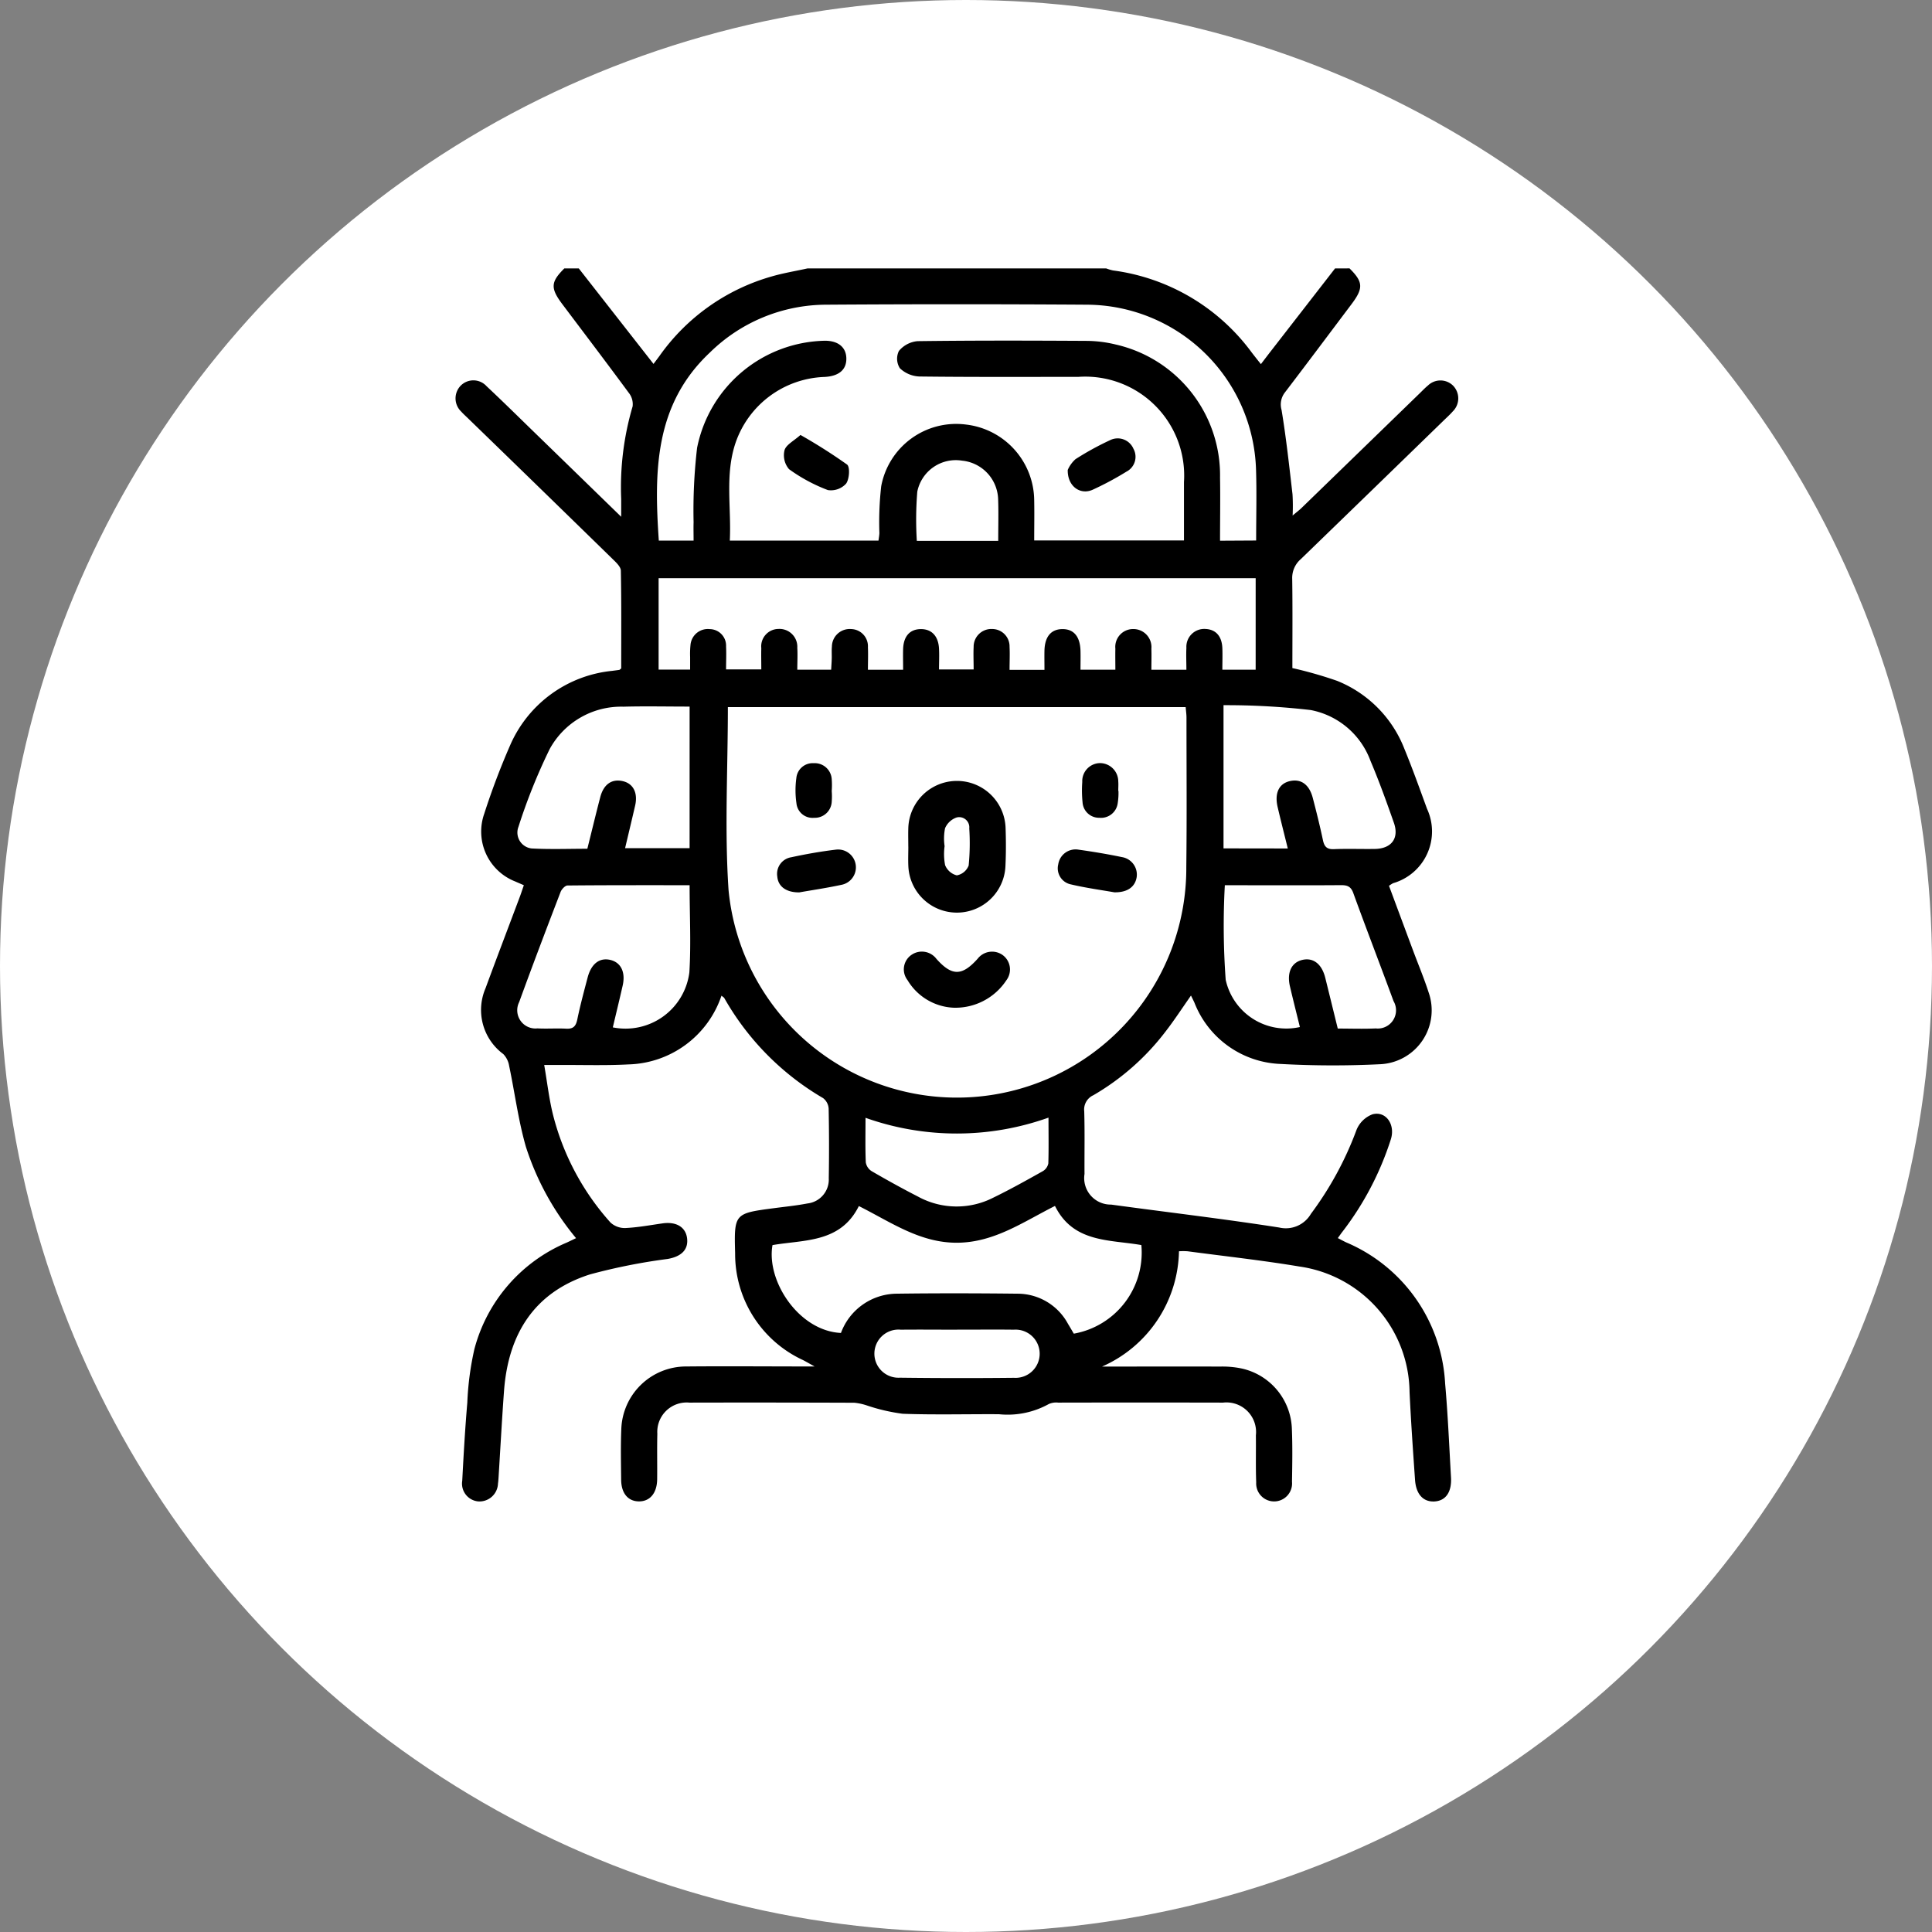 <svg xmlns="http://www.w3.org/2000/svg" width="106" height="106" viewBox="0 0 106 106"><rect x="0" y="0" width="106" height="106" fill="#808080" stroke="none"/><g transform="translate(-995 -4131.62)"><circle cx="53" cy="53" r="53" transform="translate(995 4131.62)" fill="#fff"/><g transform="translate(1020 4146.345)"><path d="M668.35,39.249c.752.745.771,1.085.107,1.967-1.218,1.618-2.43,3.24-3.659,4.849a1.075,1.075,0,0,0-.176.953c.253,1.533.421,3.081.6,4.626a11.007,11.007,0,0,1,.006,1.165c.225-.19.372-.3.5-.425q3.248-3.151,6.492-6.3c.142-.138.279-.283.432-.408a.986.986,0,0,1,1.373,0,1,1,0,0,1-.012,1.422c-.159.182-.341.344-.514.513q-3.907,3.8-7.822,7.59a1.358,1.358,0,0,0-.471,1.088c.024,1.648.009,3.3.009,4.889a22.6,22.6,0,0,1,2.452.7,6.6,6.6,0,0,1,3.7,3.748c.442,1.077.834,2.176,1.234,3.27a2.955,2.955,0,0,1-1.86,4.085,1.76,1.76,0,0,0-.225.144c.439,1.18.88,2.369,1.323,3.557.284.762.6,1.514.85,2.287a2.961,2.961,0,0,1-2.624,3.942,52.475,52.475,0,0,1-5.479-.012,5.288,5.288,0,0,1-4.744-3.361c-.052-.115-.11-.227-.19-.392-.487.693-.925,1.369-1.416,2a13.491,13.491,0,0,1-3.941,3.468.861.861,0,0,0-.5.886c.033,1.144.008,2.29.015,3.435a1.453,1.453,0,0,0,1.46,1.679c3.073.42,6.156.78,9.22,1.258a1.592,1.592,0,0,0,1.741-.748,18.351,18.351,0,0,0,2.508-4.621,1.528,1.528,0,0,1,.869-.841c.736-.2,1.265.558,1.01,1.368a16.569,16.569,0,0,1-2.647,5.061c-.079.1-.155.212-.263.361.163.084.306.163.453.233a8.924,8.924,0,0,1,5.435,7.752c.152,1.709.223,3.426.322,5.141.048.823-.3,1.3-.93,1.325-.6.021-.99-.4-1.044-1.19-.112-1.6-.224-3.206-.3-4.811a7.033,7.033,0,0,0-6.038-6.889c-2.039-.34-4.1-.566-6.146-.838a3.752,3.752,0,0,0-.467,0,7.058,7.058,0,0,1-4.22,6.326c2.168,0,4.337-.005,6.5,0a5.144,5.144,0,0,1,1.176.11,3.51,3.51,0,0,1,2.738,3.308c.04.967.023,1.938.007,2.906a.985.985,0,1,1-1.964.03c-.033-.858-.006-1.717-.018-2.576a1.624,1.624,0,0,0-1.8-1.8q-4.525-.01-9.05,0a.99.99,0,0,0-.51.077,4.657,4.657,0,0,1-2.735.56c-1.762-.011-3.525.039-5.284-.025a10.319,10.319,0,0,1-1.962-.456,3.112,3.112,0,0,0-.69-.149q-4.525-.017-9.05-.007a1.612,1.612,0,0,0-1.758,1.709c-.021.836,0,1.674-.01,2.51-.013.764-.411,1.215-1.022,1.2-.585-.015-.946-.45-.953-1.185-.009-.925-.031-1.851.008-2.774a3.558,3.558,0,0,1,3.563-3.443c2.285-.021,4.571,0,7.043,0-.312-.172-.469-.264-.631-.348a6.413,6.413,0,0,1-3.73-5.857c-.061-2.194-.036-2.194,2.14-2.481.61-.081,1.225-.141,1.829-.258a1.319,1.319,0,0,0,1.169-1.378q.031-1.915-.007-3.831a.784.784,0,0,0-.307-.572,14.824,14.824,0,0,1-5.414-5.48c-.03-.053-.1-.085-.159-.139a5.541,5.541,0,0,1-5.1,3.771c-1.252.067-2.509.025-3.764.031-.238,0-.477,0-.862,0,.17.98.27,1.891.493,2.769a13.976,13.976,0,0,0,3.145,5.877,1.156,1.156,0,0,0,.829.3c.679-.033,1.353-.159,2.028-.255.749-.106,1.264.2,1.343.811.082.633-.317,1.011-1.065,1.141a32.07,32.07,0,0,0-4.256.846c-3.072.977-4.492,3.283-4.722,6.4-.116,1.58-.2,3.163-.3,4.745-.007.11-.014.22-.031.329a1.015,1.015,0,0,1-1.1.981.98.98,0,0,1-.861-1.132c.075-1.429.156-2.858.278-4.283a16.245,16.245,0,0,1,.387-2.933A8.768,8.768,0,0,1,625.4,92.7c.158-.072.314-.149.513-.244a15.022,15.022,0,0,1-2.753-5.018c-.416-1.447-.607-2.959-.918-4.437a1.208,1.208,0,0,0-.321-.646,3.008,3.008,0,0,1-.974-3.611c.615-1.671,1.25-3.334,1.875-5,.076-.2.142-.408.227-.652l-.491-.213a2.94,2.94,0,0,1-1.685-3.7,40.113,40.113,0,0,1,1.422-3.761,6.839,6.839,0,0,1,5.6-4.087c.13-.018.26-.033.39-.053.018,0,.033-.024.106-.08,0-1.758.015-3.559-.02-5.36,0-.211-.249-.446-.43-.622q-3.97-3.877-7.953-7.739c-.126-.123-.259-.24-.375-.371a1,1,0,0,1-.029-1.422.977.977,0,0,1,1.42.029c.9.844,1.777,1.71,2.661,2.569,1.529,1.485,3.057,2.972,4.725,4.595,0-.433,0-.7,0-.97a15.689,15.689,0,0,1,.627-5.086.994.994,0,0,0-.211-.744c-1.2-1.631-2.426-3.243-3.643-4.861-.664-.882-.644-1.219.107-1.965h.793l4.1,5.24c.132-.177.237-.313.338-.452a11.331,11.331,0,0,1,6.126-4.342c.65-.19,1.323-.3,1.986-.446H655a2.584,2.584,0,0,0,.373.111,11.279,11.279,0,0,1,7.615,4.506c.154.2.312.4.5.634.205-.268.363-.477.524-.684l3.544-4.566Zm-34.107,24.07c0,3.405-.186,6.739.038,10.045a12.586,12.586,0,0,0,25.114-1.274c.033-2.73.01-5.461.01-8.191,0-.189-.029-.378-.045-.58Zm28.984-9.14c0-1.334.035-2.609-.006-3.881a9.333,9.333,0,0,0-9.264-9.057q-7.166-.048-14.333,0a9.141,9.141,0,0,0-6.37,2.627c-3.043,2.857-3.059,6.526-2.8,10.317h1.908c0-.36-.01-.685,0-1.01a29.579,29.579,0,0,1,.192-4.078,7.3,7.3,0,0,1,7.02-5.878c.719,0,1.157.357,1.169.962.013.622-.4.98-1.189,1.024a5.356,5.356,0,0,0-4.891,3.619c-.59,1.752-.223,3.56-.314,5.36h8.158c.02-.162.045-.288.049-.416a17.5,17.5,0,0,1,.1-2.567,4.184,4.184,0,0,1,4.651-3.384,4.227,4.227,0,0,1,3.743,4.173c.014.72,0,1.44,0,2.186h8.217c0-1.1,0-2.152,0-3.2a5.429,5.429,0,0,0-5.794-5.775c-2.906,0-5.813.015-8.718-.02a1.647,1.647,0,0,1-1.075-.453.971.971,0,0,1-.053-.949,1.5,1.5,0,0,1,1.021-.537c3.1-.041,6.208-.033,9.313-.015a6.925,6.925,0,0,1,1.566.2,7.356,7.356,0,0,1,5.719,7.3c.02,1.14,0,2.28,0,3.463Zm-.026,2.069H630.443v5.015h1.729c0-.258,0-.474,0-.691a4.824,4.824,0,0,1,.02-.659.953.953,0,0,1,1.052-.872.905.905,0,0,1,.9.949c.02.411,0,.824,0,1.26h1.933c0-.421-.011-.792,0-1.163a.953.953,0,0,1,.937-1.055.978.978,0,0,1,1.038,1.035c.024.388,0,.779,0,1.2h1.858c.012-.225.027-.417.032-.61.006-.22-.012-.442.009-.66A.975.975,0,0,1,641,59.038a.943.943,0,0,1,.927,1c.018.408,0,.818,0,1.234h1.931c0-.4-.011-.774,0-1.142.025-.7.371-1.085.969-1.09s.965.384,1,1.072c.021.384,0,.769,0,1.141h1.9c0-.446-.02-.843,0-1.237a.971.971,0,0,1,1.02-.981.954.954,0,0,1,.951.977c.021.411,0,.823,0,1.263h1.915c0-.377-.008-.723,0-1.068.022-.754.361-1.156.968-1.167.634-.012.987.4,1.009,1.193.009.341,0,.683,0,1.034h1.913c0-.41-.009-.78,0-1.15a.978.978,0,0,1,.986-1.08.99.99,0,0,1,.99,1.082c.014.384,0,.769,0,1.152H659.4c0-.42-.02-.81,0-1.2a.98.98,0,0,1,1.035-1.039c.573.02.912.39.938,1.053.015.388,0,.778,0,1.182H663.2Zm-6.272,36.587c-1.74-.307-3.734-.114-4.739-2.147-1.747.879-3.326,2-5.35,2.019-2.054.017-3.648-1.129-5.411-2.012-1.007,2.032-3,1.84-4.738,2.142-.348,1.981,1.454,4.712,3.756,4.82a3.292,3.292,0,0,1,3.036-2.154c2.222-.03,4.444-.025,6.666,0a3.144,3.144,0,0,1,2.754,1.653c.112.183.218.369.32.54A4.515,4.515,0,0,0,656.929,92.835Zm8.034-21.759c-.194-.789-.384-1.529-.557-2.273-.178-.764.072-1.284.666-1.422.616-.144,1.075.187,1.265.932.2.766.391,1.532.553,2.3.076.361.216.518.61.5.746-.031,1.495,0,2.242-.012.915-.015,1.342-.589,1.04-1.441-.4-1.138-.808-2.277-1.28-3.386a4.369,4.369,0,0,0-3.282-2.793,40.153,40.153,0,0,0-4.783-.267v7.857Zm-3.454,2.015a40.892,40.892,0,0,0,.047,5.189,3.405,3.405,0,0,0,4.071,2.593c-.183-.744-.37-1.483-.544-2.224-.183-.781.091-1.338.709-1.466.588-.122,1.044.246,1.229.994.226.915.451,1.831.684,2.779.724,0,1.406.026,2.085-.007a1,1,0,0,0,.974-1.5c-.727-1.981-1.489-3.949-2.209-5.933-.136-.375-.351-.431-.693-.428-1.541.013-3.083.006-4.624.006Zm-29.365,0c-2.273,0-4.488-.006-6.7.016-.131,0-.322.206-.38.356-.771,2.008-1.536,4.018-2.271,6.04a1,1,0,0,0,1,1.444c.526.029,1.056-.013,1.582.016.39.021.531-.141.607-.509.16-.773.366-1.537.567-2.3s.661-1.1,1.242-.964.849.667.679,1.414-.358,1.521-.54,2.287a3.531,3.531,0,0,0,4.2-3.014C632.227,76.326,632.144,74.761,632.144,73.094Zm0-9.8c-1.267,0-2.454-.027-3.639.006a4.468,4.468,0,0,0-4.038,2.324,31.659,31.659,0,0,0-1.714,4.268.878.878,0,0,0,.725,1.186c1.022.055,2.049.016,3.055.016.25-1,.47-1.92.709-2.833.185-.705.633-1.013,1.232-.877.578.131.842.645.68,1.346-.179.777-.366,1.552-.55,2.332h3.539Zm19.695,22.55a14.958,14.958,0,0,1-10.044.012c0,.868-.019,1.658.015,2.445a.707.707,0,0,0,.321.482c.835.485,1.68.953,2.539,1.393a4.413,4.413,0,0,0,4.119.069c.927-.449,1.828-.954,2.728-1.458a.639.639,0,0,0,.308-.429C651.85,87.544,651.834,86.733,651.834,85.839Zm-5.01,11.637c-1.034,0-2.068-.011-3.1,0a1.321,1.321,0,1,0-.055,2.634q3.135.039,6.27.006a1.323,1.323,0,1,0-.011-2.64C648.892,97.465,647.858,97.477,646.824,97.476Zm2.247-43.28c0-.8.022-1.545-.005-2.287a2.194,2.194,0,0,0-1.977-2.113,2.155,2.155,0,0,0-2.458,1.7,18.826,18.826,0,0,0-.026,2.7Z" transform="translate(-619.308 -39.249)"/><path d="M759.975,202.122c0-.33-.01-.659,0-.989a2.67,2.67,0,0,1,5.338-.03c.024.7.025,1.407-.009,2.108a2.666,2.666,0,0,1-5.327-.035c-.016-.351,0-.7,0-1.054Zm1.992-.027a3.231,3.231,0,0,0,.027,1.043.938.938,0,0,0,.642.563.862.862,0,0,0,.651-.541,12.448,12.448,0,0,0,.033-2.035.557.557,0,0,0-.693-.6,1.072,1.072,0,0,0-.635.589A2.878,2.878,0,0,0,761.967,202.1Z" transform="translate(-735.141 -170.399)"/><path d="M761.348,254.69a3.1,3.1,0,0,1-2.514-1.511.963.963,0,0,1,.234-1.4,1,1,0,0,1,1.353.235c.848.949,1.4.947,2.259-.01a1,1,0,0,1,1.355-.215.981.981,0,0,1,.218,1.4A3.346,3.346,0,0,1,761.348,254.69Z" transform="translate(-734.041 -214.127)"/><path d="M720.459,222.205c-.729.006-1.161-.331-1.206-.865a.922.922,0,0,1,.77-1.063c.812-.176,1.634-.32,2.459-.419a.978.978,0,0,1,.347,1.92C722,221.96,721.149,222.083,720.459,222.205Z" transform="translate(-701.606 -187.969)"/><path d="M809.607,222.186c-.7-.123-1.547-.238-2.376-.433a.9.9,0,0,1-.7-1.1.96.96,0,0,1,1.1-.809c.8.112,1.6.245,2.393.41a.973.973,0,0,1,.81,1.1C810.75,221.881,810.335,222.2,809.607,222.186Z" transform="translate(-773.47 -187.954)"/><path d="M726.9,194.6a3.836,3.836,0,0,1,0,.59.928.928,0,0,1-.967.881.886.886,0,0,1-.969-.8,4.943,4.943,0,0,1-.006-1.373.9.9,0,0,1,.954-.823.933.933,0,0,1,.987.866A4.355,4.355,0,0,1,726.9,194.6Z" transform="translate(-706.267 -165.927)"/><path d="M815.955,194.529a3.592,3.592,0,0,1-.047.717.924.924,0,0,1-1,.762.905.905,0,0,1-.923-.85,6.457,6.457,0,0,1-.016-1.114.989.989,0,0,1,.963-1.036,1.007,1.007,0,0,1,1.012,1c.014.174,0,.35,0,.525Z" transform="translate(-779.59 -165.865)"/><path d="M809.551,93.822a1.725,1.725,0,0,1,.425-.59,16.042,16.042,0,0,1,1.9-1.044.94.94,0,0,1,1.28.472.915.915,0,0,1-.382,1.255,17.054,17.054,0,0,1-1.856.994C810.236,95.214,809.532,94.719,809.551,93.822Z" transform="translate(-775.969 -82.764)"/><path d="M722.256,91.019a29.77,29.77,0,0,1,2.556,1.623c.17.13.129.8-.053,1.048a1.123,1.123,0,0,1-1,.353,9.069,9.069,0,0,1-2.131-1.147,1.173,1.173,0,0,1-.246-1.043C721.471,91.553,721.887,91.35,722.256,91.019Z" transform="translate(-703.338 -81.88)"/></g></g></svg>